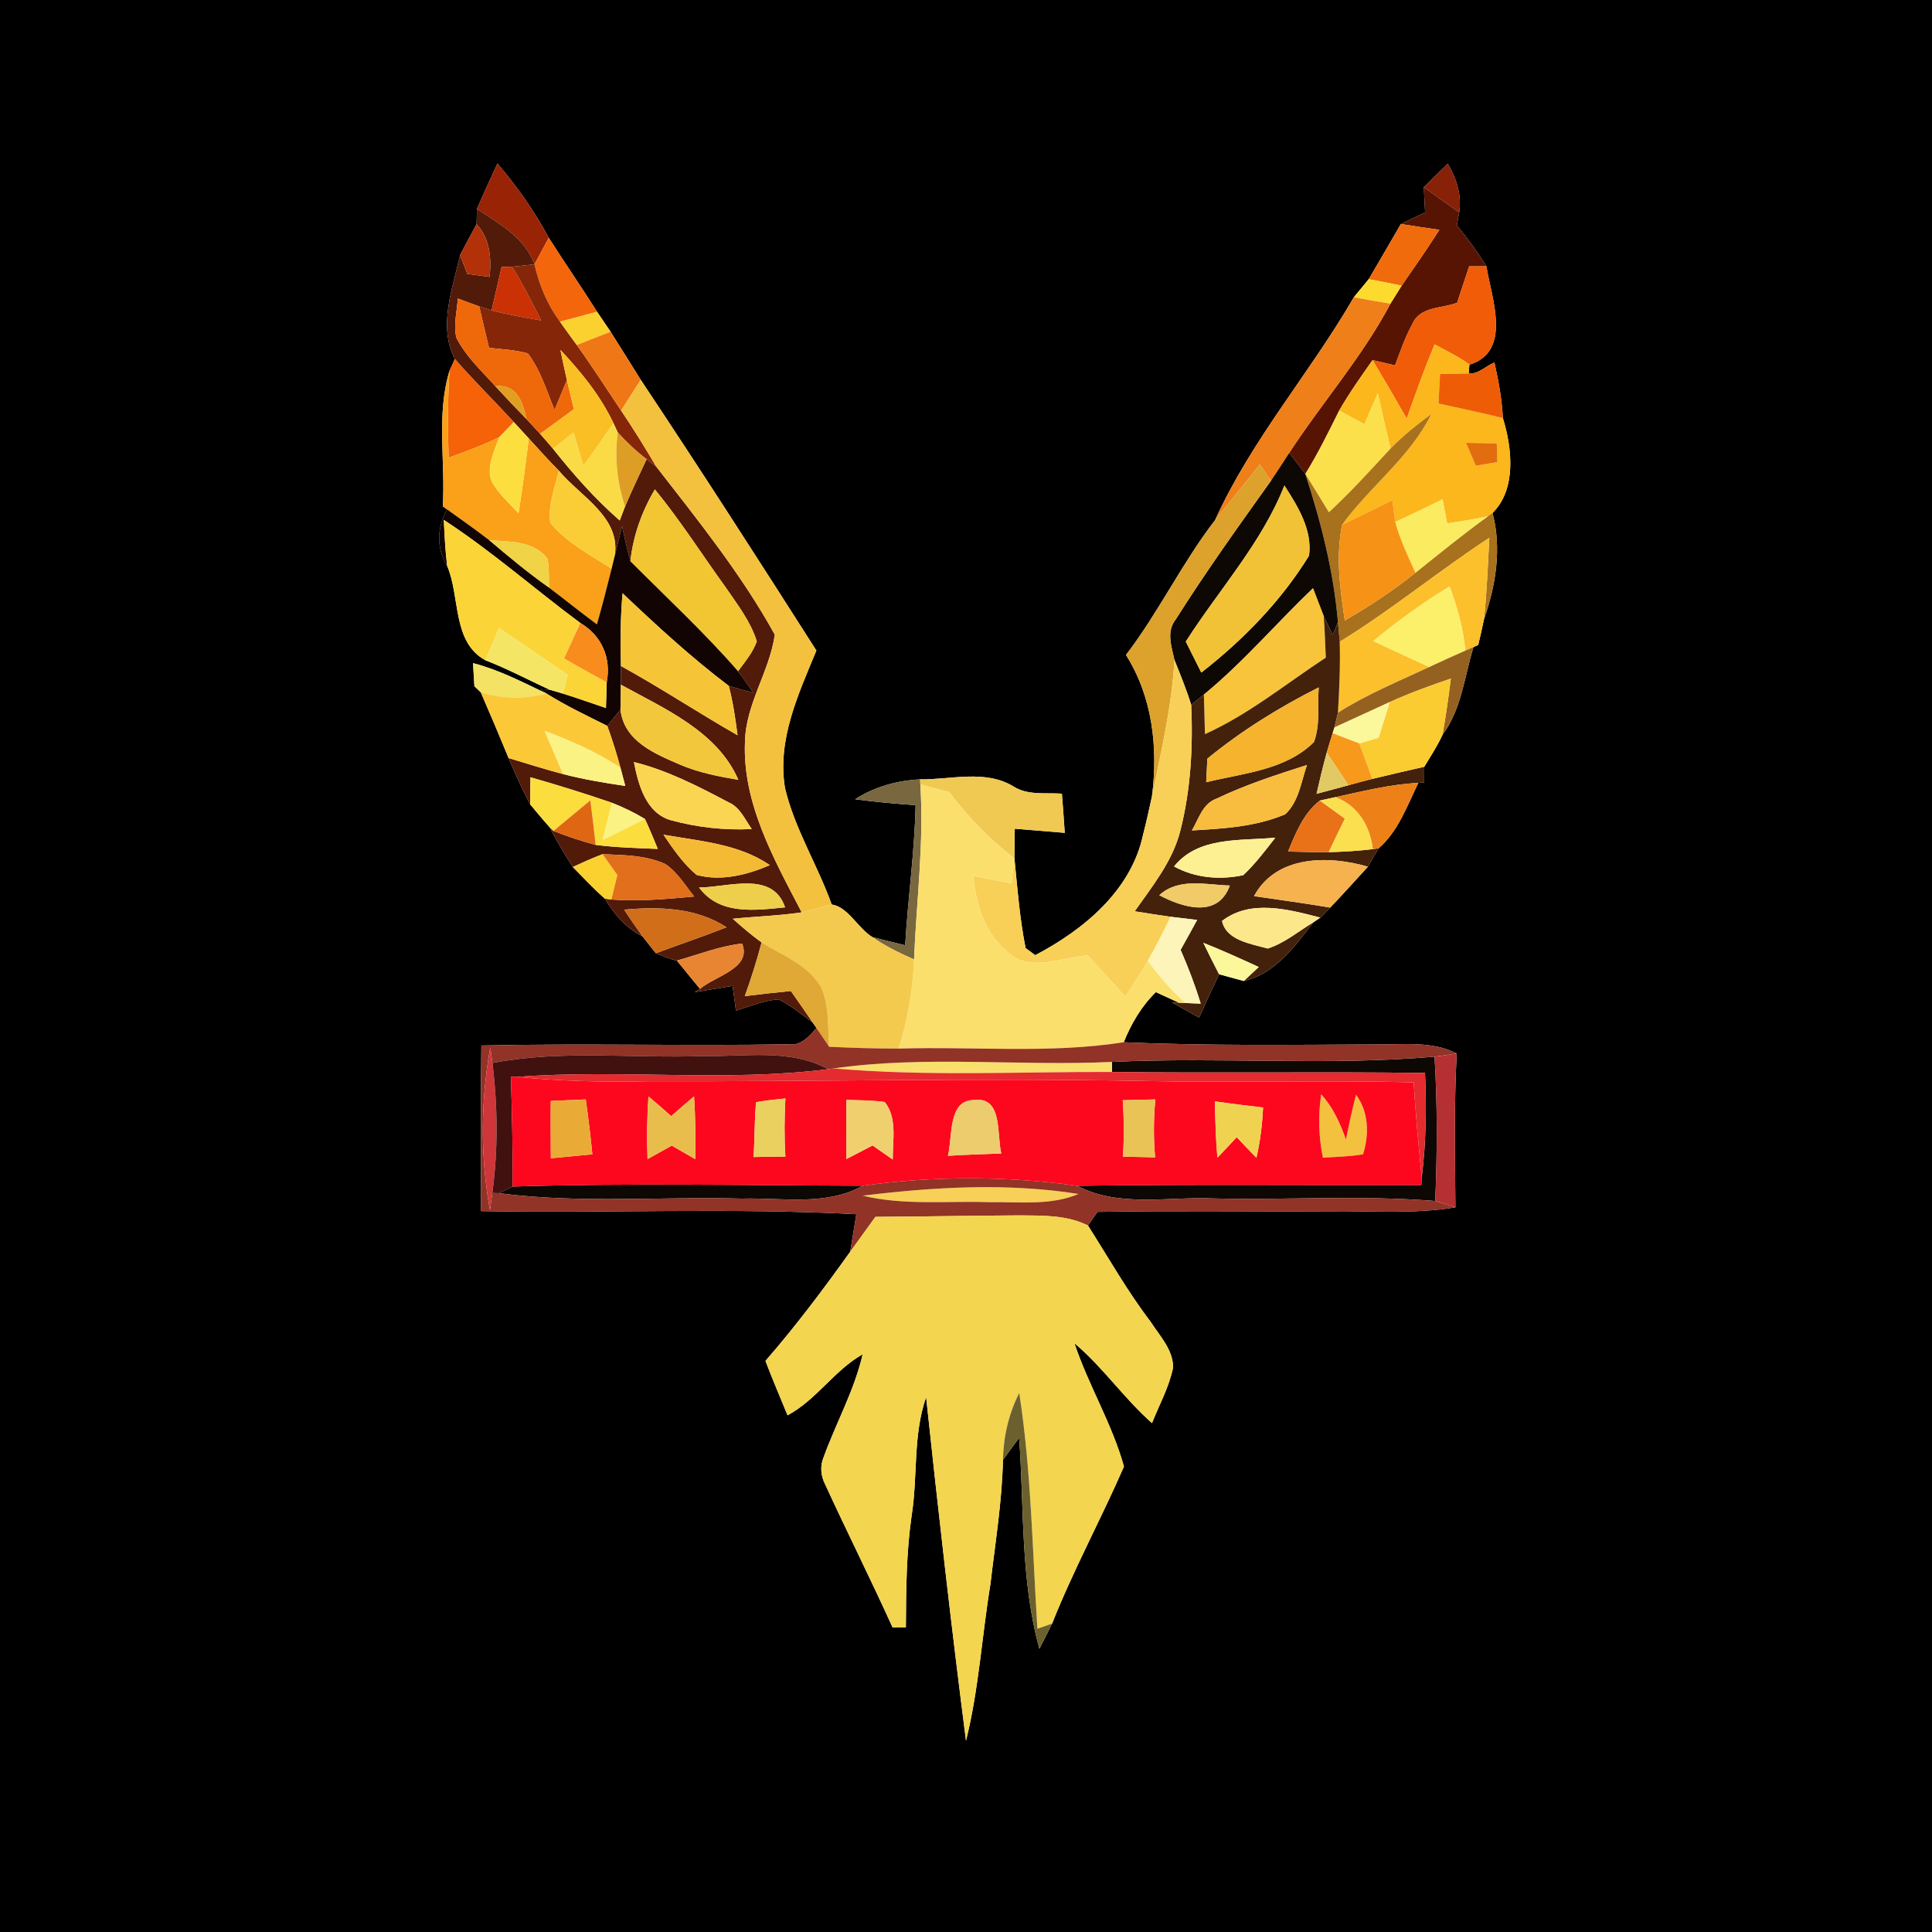 <?xml version="1.0" encoding="UTF-8" ?>
<!DOCTYPE svg PUBLIC "-//W3C//DTD SVG 1.1//EN" "http://www.w3.org/Graphics/SVG/1.1/DTD/svg11.dtd">
<svg width="250pt" height="250pt" viewBox="0 0 250 250" version="1.1" xmlns="http://www.w3.org/2000/svg">
<g id="#000000ff">
<path fill="#000000" opacity="1.00" d=" M 0.00 0.00 L 250.00 0.00 L 250.00 250.00 L 0.00 250.00 L 0.00 0.00 M 64.37 21.16 C 63.47 23.11 62.57 25.06 61.72 27.03 C 61.70 27.69 61.68 28.35 61.67 29.01 C 60.94 30.34 60.23 31.68 59.53 33.02 C 58.57 37.35 56.66 42.21 58.86 46.46 C 58.69 46.84 58.34 47.59 58.17 47.97 C 56.44 53.62 57.65 59.69 57.30 65.52 L 57.86 65.92 C 56.53 68.26 56.44 70.89 57.86 73.22 C 59.58 77.24 58.48 83.06 62.81 85.44 C 65.67 86.53 68.36 87.99 71.14 89.25 L 69.94 89.18 L 70.72 89.75 C 67.62 88.27 64.56 86.67 61.21 85.81 C 61.26 86.56 61.35 88.06 61.39 88.80 L 62.21 89.58 C 63.44 92.41 64.64 95.24 65.81 98.09 C 66.66 100.13 67.58 102.13 68.60 104.08 C 69.43 105.05 70.22 106.05 71.08 106.99 C 72.01 108.77 73.03 110.50 74.12 112.19 C 75.49 113.56 76.80 115.00 78.26 116.28 C 79.47 118.27 80.99 120.10 83.13 121.15 C 83.70 121.89 84.28 122.62 84.87 123.35 C 85.77 123.69 86.64 124.11 87.59 124.30 C 88.58 125.52 89.57 126.74 90.58 127.96 L 89.89 128.38 C 91.52 128.11 93.16 127.85 94.80 127.57 C 94.94 128.64 95.08 129.70 95.23 130.77 C 97.05 130.22 98.84 129.44 100.76 129.32 C 102.36 130.11 103.74 131.26 105.17 132.32 L 105.66 133.04 C 104.67 134.11 103.66 135.37 102.02 135.13 C 88.78 135.36 75.53 134.99 62.29 135.29 C 62.18 142.43 62.24 149.58 62.25 156.72 C 78.43 157.01 94.64 156.26 110.81 157.12 C 110.55 158.73 110.29 160.35 110.02 161.97 C 106.55 166.82 102.97 171.60 99.05 176.10 C 99.95 178.47 100.95 180.80 101.91 183.14 C 105.65 181.14 107.94 177.33 111.63 175.24 C 110.56 179.90 108.20 184.09 106.58 188.55 C 106.09 189.70 106.21 190.99 106.78 192.09 C 109.63 198.29 112.69 204.38 115.50 210.59 C 115.93 210.59 116.79 210.57 117.22 210.57 C 117.25 205.76 117.27 200.93 117.96 196.16 C 118.78 191.05 118.11 185.75 119.84 180.79 C 121.42 195.62 123.10 210.45 125.00 225.25 C 126.66 218.61 127.05 211.74 128.16 205.00 C 128.78 199.64 129.67 194.30 129.78 188.90 C 130.49 187.95 131.18 187.00 131.88 186.05 C 132.53 195.14 132.04 204.51 134.50 213.35 C 135.06 212.26 135.60 211.18 136.14 210.09 C 138.89 203.16 142.47 196.59 145.44 189.77 C 143.91 184.24 140.84 179.26 139.03 173.81 C 142.72 176.91 145.45 180.96 149.07 184.15 C 150.01 181.76 151.29 179.48 151.80 176.95 C 151.79 174.62 150.06 172.86 148.88 171.02 C 145.87 167.08 143.44 162.75 140.78 158.58 C 141.09 158.14 141.70 157.26 142.01 156.82 C 152.00 156.64 162.00 156.80 172.00 156.74 C 177.44 156.67 182.93 157.13 188.33 156.23 C 188.29 149.60 188.14 142.96 188.50 136.33 C 185.25 134.65 181.51 135.20 177.99 135.15 C 167.13 135.20 156.25 135.34 145.41 134.87 C 146.38 132.46 147.70 130.20 149.57 128.38 C 150.32 128.73 151.81 129.41 152.55 129.75 L 151.66 129.72 C 152.54 130.21 154.29 131.18 155.17 131.67 C 156.01 129.79 156.87 127.93 157.75 126.07 C 158.81 126.36 159.88 126.65 160.95 126.94 C 165.03 125.99 167.53 122.47 169.94 119.35 L 170.85 118.74 C 171.28 118.30 171.70 117.87 172.13 117.44 C 173.79 115.70 175.39 113.92 177.01 112.15 C 177.47 111.36 177.92 110.56 178.39 109.77 C 180.94 107.58 182.08 104.25 183.53 101.31 L 184.29 101.25 C 184.29 100.74 184.30 99.73 184.30 99.22 C 185.12 97.86 186.00 96.53 186.66 95.08 C 189.13 91.77 189.48 87.56 190.67 83.73 L 191.28 83.46 C 191.55 82.35 191.80 81.24 192.03 80.12 C 193.56 75.73 194.34 70.94 193.13 66.38 C 196.26 63.31 195.67 57.95 194.47 54.10 C 194.35 51.67 193.91 49.28 193.38 46.91 C 192.26 47.34 191.32 48.44 190.05 48.33 L 190.14 47.19 C 195.71 45.48 193.00 38.59 192.34 34.46 C 191.19 32.61 189.91 30.84 188.52 29.17 C 188.61 28.60 188.71 28.04 188.82 27.48 C 189.16 25.22 188.48 23.11 187.34 21.19 C 186.30 22.19 185.27 23.21 184.24 24.22 C 184.30 25.31 184.36 26.40 184.41 27.49 C 183.36 27.99 182.31 28.48 181.27 28.99 C 179.89 31.38 178.50 33.76 177.11 36.13 C 176.63 36.72 175.67 37.88 175.19 38.46 C 169.51 48.27 161.93 56.92 157.24 67.29 C 152.97 72.82 149.95 79.20 145.70 84.75 C 149.15 90.21 149.87 96.77 149.06 103.07 C 148.69 104.73 148.34 106.38 147.91 108.02 C 146.38 115.24 140.20 120.33 133.96 123.60 C 133.65 123.37 133.02 122.91 132.71 122.68 C 131.95 118.85 131.65 114.96 131.27 111.08 C 131.28 109.80 131.29 108.52 131.31 107.24 C 133.46 107.40 135.62 107.60 137.78 107.77 C 137.67 106.08 137.54 104.39 137.41 102.70 C 135.30 102.55 133.01 102.96 131.13 101.76 C 127.47 99.55 123.06 100.90 119.06 100.85 C 116.08 101.00 113.18 101.80 110.66 103.42 C 113.25 103.78 115.86 104.00 118.48 104.19 C 118.35 110.25 117.48 116.27 117.13 122.32 C 115.71 121.97 114.31 121.62 112.90 121.27 C 111.01 120.12 109.74 117.35 107.62 117.04 C 105.80 111.95 102.84 107.28 101.58 101.99 C 100.54 95.69 103.32 89.81 105.64 84.18 C 98.16 72.46 90.63 60.73 82.91 49.15 C 81.61 47.08 80.33 44.99 79.01 42.93 C 78.43 42.07 77.84 41.21 77.26 40.34 C 75.22 37.12 73.06 33.99 71.01 30.77 C 69.16 27.33 66.91 24.13 64.37 21.16 Z" />
</g>
<g id="#992305ff">
<path fill="#992305" opacity="1.00" d=" M 64.37 21.16 C 66.91 24.13 69.16 27.33 71.01 30.77 C 70.40 31.91 69.78 33.05 69.16 34.20 C 67.91 30.74 64.59 28.95 61.72 27.03 C 62.57 25.06 63.47 23.11 64.37 21.16 Z" />
</g>
<g id="#872108ff">
<path fill="#872108" opacity="1.00" d=" M 184.24 24.22 C 185.27 23.21 186.30 22.19 187.34 21.19 C 188.48 23.11 189.16 25.22 188.82 27.48 C 187.28 26.41 185.76 25.32 184.24 24.22 Z" />
</g>
<g id="#581403ff">
<path fill="#581403" opacity="1.00" d=" M 184.41 27.49 C 184.36 26.40 184.30 25.31 184.24 24.22 C 185.76 25.32 187.28 26.41 188.82 27.48 C 188.71 28.04 188.61 28.60 188.52 29.17 C 189.91 30.84 191.19 32.61 192.34 34.46 C 191.78 34.46 190.67 34.46 190.11 34.46 C 189.59 36.03 189.07 37.61 188.55 39.18 C 186.62 39.92 183.79 39.65 182.81 41.83 C 181.85 43.55 181.21 45.43 180.52 47.28 C 179.55 47.05 178.58 46.82 177.61 46.60 C 176.10 48.73 174.59 50.87 173.29 53.13 C 171.91 55.91 170.55 58.69 168.91 61.33 C 168.22 60.41 167.53 59.50 166.82 58.61 C 171.07 52.09 176.26 46.21 179.92 39.30 C 180.28 38.72 181.01 37.55 181.37 36.97 C 183.03 34.58 184.69 32.20 186.25 29.74 C 184.59 29.51 182.93 29.25 181.27 28.99 C 182.31 28.48 183.36 27.99 184.41 27.49 Z" />
</g>
<g id="#521a09ff">
<path fill="#521a09" opacity="1.00" d=" M 61.72 27.03 C 64.59 28.95 67.91 30.74 69.16 34.20 C 68.20 34.31 67.23 34.42 66.27 34.51 C 65.93 34.51 65.25 34.53 64.91 34.54 C 64.48 36.41 64.05 38.29 63.61 40.17 C 63.21 40.04 62.41 39.78 62.01 39.65 C 61.32 39.39 59.94 38.89 59.24 38.63 C 59.13 40.31 58.66 42.03 59.05 43.70 C 60.27 46.12 62.30 47.98 64.10 49.98 C 65.41 51.41 66.74 52.82 68.11 54.21 C 68.70 54.85 69.30 55.49 69.89 56.14 C 70.45 56.77 71.01 57.42 71.56 58.07 C 74.19 61.38 77.00 64.56 80.19 67.35 C 80.36 66.90 80.70 65.99 80.88 65.54 C 81.76 63.48 82.72 61.45 83.67 59.42 C 83.98 59.66 84.61 60.14 84.92 60.38 C 90.35 67.38 95.98 74.36 100.26 82.13 C 99.58 86.90 96.51 91.06 96.40 95.97 C 96.06 103.96 100.17 111.19 103.74 118.06 C 100.78 118.50 97.79 118.58 94.82 118.89 C 96.02 119.95 97.24 121.01 98.55 121.95 C 97.93 124.30 97.20 126.61 96.38 128.90 C 98.37 128.65 100.35 128.43 102.34 128.24 C 103.29 129.59 104.23 130.95 105.17 132.32 C 103.74 131.26 102.36 130.11 100.76 129.32 C 98.84 129.44 97.05 130.22 95.23 130.77 C 95.08 129.70 94.94 128.64 94.80 127.57 C 93.16 127.85 91.52 128.11 89.89 128.38 L 90.58 127.96 C 92.50 126.29 97.32 125.32 96.03 122.10 C 93.12 122.42 90.39 123.52 87.59 124.30 C 86.64 124.11 85.77 123.69 84.87 123.35 C 87.91 122.21 90.99 121.18 94.02 119.99 C 90.06 117.43 85.30 117.30 80.76 117.71 C 81.53 118.87 82.31 120.02 83.13 121.15 C 80.99 120.10 79.47 118.27 78.26 116.28 L 79.11 116.40 C 82.69 116.66 86.27 116.34 89.83 116.01 C 88.66 114.56 87.67 112.87 86.10 111.81 C 83.57 110.65 80.70 110.65 77.97 110.53 C 76.67 111.03 75.39 111.60 74.12 112.19 C 73.03 110.50 72.01 108.77 71.08 106.99 L 71.62 107.52 C 73.40 108.24 75.23 108.83 77.08 109.33 C 79.75 109.67 82.44 109.74 85.12 109.85 C 84.58 108.55 84.05 107.26 83.46 105.98 C 82.10 105.15 80.66 104.46 79.18 103.88 C 75.69 102.68 72.18 101.59 68.64 100.58 C 68.63 101.45 68.61 103.20 68.60 104.08 C 67.58 102.13 66.66 100.13 65.81 98.09 C 68.16 98.80 70.50 99.54 72.87 100.17 C 75.51 100.85 78.21 101.31 80.91 101.70 C 80.76 101.12 80.45 99.95 80.29 99.36 C 79.80 97.52 79.23 95.71 78.58 93.93 C 79.15 93.22 79.72 92.52 80.29 91.82 C 80.74 95.94 84.80 97.56 88.10 98.99 C 90.47 99.99 93.01 100.48 95.54 100.91 C 92.83 94.63 85.98 91.71 80.34 88.60 C 80.35 87.79 80.35 86.99 80.35 86.18 C 85.47 89.00 90.36 92.24 95.44 95.14 C 95.16 92.99 94.85 90.85 94.30 88.75 C 95.35 89.07 96.41 89.37 97.48 89.65 C 96.83 88.71 96.19 87.76 95.50 86.86 C 96.40 85.63 97.42 84.44 97.93 82.99 C 97.13 80.42 95.45 78.27 93.95 76.07 C 90.88 71.82 88.07 67.39 84.74 63.33 C 83.05 66.18 81.93 69.33 81.57 72.63 C 81.16 71.13 80.83 69.61 80.49 68.09 C 80.17 69.36 79.86 70.63 79.55 71.91 C 80.33 66.89 75.08 64.23 72.31 60.90 C 70.97 59.55 69.70 58.14 68.43 56.74 C 67.78 56.03 67.14 55.33 66.49 54.62 C 63.97 51.88 61.31 49.26 58.86 46.46 C 56.66 42.21 58.57 37.35 59.53 33.02 C 59.76 33.62 60.24 34.84 60.48 35.45 C 61.20 35.54 62.64 35.74 63.36 35.83 C 63.59 33.40 63.42 30.89 61.67 29.01 C 61.68 28.35 61.70 27.69 61.72 27.03 M 82.03 98.61 C 82.59 101.52 83.57 105.21 86.82 106.14 C 90.21 107.06 93.76 107.46 97.28 107.28 C 96.39 106.03 95.76 104.45 94.26 103.81 C 90.34 101.74 86.36 99.68 82.03 98.61 M 85.85 108.01 C 87.11 109.87 88.40 111.75 90.13 113.21 C 93.32 114.08 96.66 113.21 99.62 111.95 C 95.58 109.18 90.54 108.84 85.85 108.01 M 90.46 114.84 C 93.11 118.45 97.70 117.80 101.59 117.41 C 99.97 112.62 94.22 114.84 90.46 114.84 Z" />
</g>
<g id="#f06b0cff">
<path fill="#f06b0c" opacity="1.00" d=" M 181.27 28.99 C 182.93 29.25 184.59 29.51 186.25 29.74 C 184.69 32.20 183.03 34.58 181.37 36.97 C 179.95 36.67 178.53 36.38 177.11 36.13 C 178.50 33.76 179.89 31.38 181.27 28.99 Z" />
</g>
<g id="#b33108ff">
<path fill="#b33108" opacity="1.00" d=" M 61.67 29.01 C 63.42 30.89 63.59 33.40 63.36 35.83 C 62.64 35.74 61.20 35.54 60.48 35.45 C 60.24 34.84 59.76 33.62 59.53 33.02 C 60.23 31.68 60.94 30.34 61.67 29.01 Z" />
</g>
<g id="#f4660cff">
<path fill="#f4660c" opacity="1.00" d=" M 69.16 34.20 C 69.78 33.05 70.40 31.91 71.01 30.77 C 73.06 33.99 75.22 37.12 77.26 40.34 C 75.66 40.77 74.06 41.20 72.46 41.63 C 70.83 39.42 69.76 36.87 69.16 34.20 Z" />
</g>
<g id="#ca3105ff">
<path fill="#ca3105" opacity="1.00" d=" M 64.91 34.54 C 65.25 34.53 65.93 34.51 66.27 34.51 C 67.65 36.75 68.85 39.11 70.03 41.47 C 67.88 41.09 65.73 40.72 63.61 40.17 C 64.05 38.29 64.48 36.41 64.91 34.54 Z" />
</g>
<g id="#842607ff">
<path fill="#842607" opacity="1.00" d=" M 66.27 34.51 C 67.23 34.42 68.20 34.31 69.16 34.20 C 69.76 36.87 70.83 39.42 72.46 41.63 C 73.17 42.64 73.90 43.63 74.63 44.64 C 76.63 47.41 78.47 50.29 80.37 53.13 C 81.97 55.49 83.46 57.92 84.92 60.38 C 84.61 60.14 83.98 59.66 83.67 59.42 C 82.32 58.39 81.08 57.22 79.94 55.96 C 79.80 55.66 79.52 55.06 79.38 54.76 C 77.70 51.20 75.20 48.13 72.52 45.28 C 72.78 46.58 73.06 47.88 73.36 49.18 C 72.82 50.46 72.30 51.75 71.76 53.04 C 70.73 50.56 69.95 47.89 68.30 45.73 C 66.66 45.27 64.96 45.20 63.28 45.01 C 62.84 43.23 62.43 41.44 62.01 39.65 C 62.41 39.78 63.21 40.04 63.61 40.17 C 65.73 40.72 67.88 41.09 70.03 41.47 C 68.85 39.11 67.65 36.75 66.27 34.51 Z" />
</g>
<g id="#f05c07ff">
<path fill="#f05c07" opacity="1.00" d=" M 190.11 34.46 C 190.67 34.46 191.78 34.46 192.34 34.46 C 193.00 38.59 195.71 45.48 190.14 47.19 C 188.77 46.12 187.15 45.42 185.64 44.56 C 184.32 47.72 183.16 50.94 182.03 54.17 C 180.59 51.63 179.11 49.10 177.61 46.60 C 178.58 46.82 179.55 47.05 180.52 47.28 C 181.21 45.43 181.85 43.55 182.81 41.83 C 183.79 39.65 186.62 39.92 188.55 39.18 C 189.07 37.61 189.59 36.03 190.11 34.46 Z" />
</g>
<g id="#fddb2eff">
<path fill="#fddb2e" opacity="1.00" d=" M 175.19 38.46 C 175.67 37.88 176.63 36.72 177.11 36.13 C 178.53 36.38 179.95 36.67 181.37 36.97 C 181.01 37.55 180.28 38.72 179.92 39.30 C 178.34 39.04 176.76 38.76 175.19 38.46 Z" />
</g>
<g id="#ef7f19ff">
<path fill="#ef7f19" opacity="1.00" d=" M 157.24 67.29 C 161.93 56.92 169.51 48.27 175.19 38.46 C 176.76 38.76 178.34 39.04 179.92 39.30 C 176.26 46.21 171.07 52.09 166.82 58.61 C 166.04 59.81 165.27 61.02 164.46 62.21 C 164.10 61.68 163.38 60.62 163.02 60.09 C 161.12 62.51 159.17 64.89 157.24 67.29 Z" />
</g>
<g id="#ef680aff">
<path fill="#ef680a" opacity="1.00" d=" M 59.05 43.70 C 58.66 42.03 59.13 40.31 59.24 38.63 C 59.94 38.89 61.32 39.39 62.01 39.65 C 62.43 41.44 62.84 43.23 63.28 45.01 C 64.96 45.20 66.66 45.27 68.30 45.73 C 69.95 47.89 70.73 50.56 71.76 53.04 C 72.30 51.75 72.82 50.46 73.36 49.18 C 73.65 50.43 73.96 51.69 74.26 52.95 C 72.81 54.02 71.35 55.08 69.89 56.14 C 69.30 55.49 68.70 54.85 68.11 54.21 C 67.64 51.95 66.85 49.67 64.10 49.98 C 62.30 47.98 60.27 46.12 59.05 43.70 Z" />
</g>
<g id="#fbd12fff">
<path fill="#fbd12f" opacity="1.00" d=" M 77.26 40.34 C 77.84 41.21 78.43 42.07 79.01 42.93 C 77.55 43.50 76.09 44.07 74.63 44.64 C 73.90 43.63 73.17 42.64 72.46 41.63 C 74.06 41.20 75.66 40.77 77.26 40.34 Z" />
<path fill="#fbd12f" opacity="1.00" d=" M 74.12 112.19 C 75.39 111.60 76.67 111.03 77.97 110.53 C 78.61 111.43 79.25 112.32 79.89 113.23 C 79.63 114.28 79.37 115.34 79.11 116.40 L 78.26 116.28 C 76.80 115.00 75.49 113.56 74.12 112.19 Z" />
</g>
<g id="#ef7715ff">
<path fill="#ef7715" opacity="1.00" d=" M 74.63 44.64 C 76.09 44.07 77.55 43.50 79.01 42.93 C 80.33 44.99 81.61 47.08 82.91 49.15 C 82.06 50.47 81.21 51.80 80.37 53.13 C 78.47 50.29 76.63 47.41 74.63 44.64 Z" />
</g>
<g id="#fbb71bff">
<path fill="#fbb71b" opacity="1.00" d=" M 182.03 54.17 C 183.16 50.94 184.32 47.72 185.64 44.56 C 187.15 45.42 188.77 46.12 190.14 47.19 L 190.05 48.33 C 188.81 48.36 187.57 48.38 186.34 48.40 C 186.27 49.67 186.21 50.95 186.14 52.22 C 188.92 52.82 191.70 53.42 194.47 54.10 C 195.67 57.95 196.26 63.31 193.13 66.38 L 192.53 66.81 C 190.78 67.19 189.02 67.45 187.26 67.73 C 187.06 66.69 186.86 65.65 186.67 64.61 C 184.64 65.62 182.59 66.59 180.54 67.55 C 180.45 66.85 180.27 65.43 180.17 64.72 C 178.01 65.80 175.85 66.86 173.67 67.90 C 177.27 62.92 182.45 59.19 185.20 53.59 C 183.35 54.95 181.54 56.40 179.93 58.05 C 179.36 55.67 178.82 53.28 178.29 50.88 C 177.70 52.22 177.13 53.56 176.56 54.90 C 175.47 54.31 174.38 53.72 173.29 53.13 C 174.59 50.87 176.10 48.73 177.61 46.60 C 179.11 49.10 180.59 51.63 182.03 54.17 M 189.70 57.30 C 190.12 58.29 190.54 59.28 190.97 60.27 C 191.67 60.15 193.07 59.91 193.77 59.79 C 193.75 59.19 193.71 57.98 193.68 57.38 C 192.35 57.35 191.02 57.33 189.70 57.30 Z" />
</g>
<g id="#fabf24ff">
<path fill="#fabf24" opacity="1.00" d=" M 73.36 49.18 C 73.06 47.88 72.78 46.58 72.52 45.28 C 75.20 48.13 77.70 51.20 79.38 54.76 C 78.11 56.63 76.81 58.48 75.49 60.31 C 75.06 58.86 74.63 57.42 74.21 55.97 C 73.32 56.67 72.44 57.37 71.56 58.07 C 71.01 57.42 70.45 56.77 69.89 56.14 C 71.35 55.08 72.81 54.02 74.26 52.95 C 73.96 51.69 73.65 50.43 73.36 49.18 Z" />
</g>
<g id="#f56207ff">
<path fill="#f56207" opacity="1.00" d=" M 58.17 47.97 C 58.34 47.59 58.69 46.84 58.86 46.46 C 61.31 49.26 63.97 51.88 66.49 54.62 C 66.02 55.11 65.07 56.09 64.59 56.58 C 62.48 57.61 60.26 58.42 58.05 59.23 C 57.93 55.48 57.92 51.72 58.17 47.97 Z" />
</g>
<g id="#ee5d06ff">
<path fill="#ee5d06" opacity="1.00" d=" M 190.05 48.33 C 191.32 48.44 192.26 47.34 193.38 46.91 C 193.91 49.28 194.35 51.67 194.47 54.10 C 191.70 53.42 188.92 52.82 186.14 52.22 C 186.21 50.95 186.27 49.67 186.34 48.40 C 187.57 48.38 188.81 48.36 190.05 48.33 Z" />
</g>
<g id="#faa119ff">
<path fill="#faa119" opacity="1.00" d=" M 57.30 65.52 C 57.65 59.69 56.44 53.62 58.17 47.97 C 57.92 51.72 57.93 55.48 58.05 59.23 C 60.26 58.42 62.48 57.61 64.59 56.58 C 63.98 58.39 62.88 60.40 63.63 62.33 C 64.52 63.90 65.88 65.12 67.10 66.41 C 67.62 63.20 68.02 59.97 68.43 56.74 C 69.70 58.14 70.97 59.55 72.31 60.90 C 71.82 63.12 70.86 65.37 71.22 67.67 C 73.35 70.25 76.38 71.80 79.14 73.59 C 78.54 76.00 77.92 78.41 77.24 80.79 C 75.14 79.24 73.12 77.61 71.04 76.03 C 71.01 74.78 71.09 73.51 70.83 72.28 C 69.10 69.99 65.91 70.08 63.32 69.91 C 61.54 68.53 59.68 67.24 57.86 65.92 L 57.30 65.52 Z" />
</g>
<g id="#e09f21ff">
<path fill="#e09f21" opacity="1.00" d=" M 64.10 49.98 C 66.85 49.67 67.64 51.95 68.11 54.21 C 66.74 52.82 65.41 51.41 64.10 49.98 Z" />
</g>
<g id="#f3c13eff">
<path fill="#f3c13e" opacity="1.00" d=" M 80.37 53.13 C 81.21 51.80 82.06 50.47 82.91 49.15 C 90.63 60.73 98.16 72.46 105.64 84.18 C 103.32 89.81 100.54 95.69 101.58 101.99 C 102.84 107.28 105.80 111.95 107.62 117.04 C 106.32 117.36 105.04 117.74 103.74 118.06 C 100.17 111.19 96.06 103.96 96.40 95.97 C 96.51 91.06 99.58 86.90 100.26 82.13 C 95.98 74.36 90.35 67.38 84.92 60.38 C 83.46 57.92 81.97 55.49 80.37 53.13 Z" />
<path fill="#f3c13e" opacity="1.00" d=" M 170.96 141.60 C 172.49 143.27 173.41 145.34 174.17 147.45 C 174.55 145.51 174.97 143.57 175.47 141.66 C 177.13 143.90 177.18 146.79 176.38 149.37 C 174.66 149.66 172.91 149.70 171.18 149.81 C 170.63 147.10 170.55 144.33 170.96 141.60 Z" />
</g>
<g id="#fbe04bff">
<path fill="#fbe04b" opacity="1.00" d=" M 176.56 54.90 C 177.13 53.56 177.70 52.22 178.29 50.88 C 178.82 53.28 179.36 55.67 179.93 58.05 C 177.34 60.86 174.77 63.69 171.96 66.29 C 170.94 64.63 169.94 62.97 168.91 61.33 C 170.55 58.69 171.91 55.91 173.29 53.13 C 174.38 53.72 175.47 54.31 176.56 54.90 Z" />
</g>
<g id="#a8711eff">
<path fill="#a8711e" opacity="1.00" d=" M 179.93 58.05 C 181.54 56.40 183.35 54.95 185.20 53.59 C 182.45 59.19 177.27 62.92 173.67 67.90 C 172.84 72.00 173.39 76.20 174.02 80.29 C 177.20 78.44 180.30 76.42 183.16 74.11 C 186.25 71.63 189.32 69.13 192.53 66.81 L 193.13 66.38 C 194.34 70.94 193.56 75.73 192.03 80.12 C 192.41 76.62 192.52 73.10 192.72 69.59 C 186.14 73.89 180.07 78.93 173.36 83.04 C 173.31 82.40 173.19 81.14 173.13 80.51 C 172.57 73.96 170.94 67.56 168.91 61.33 C 169.94 62.97 170.94 64.63 171.96 66.29 C 174.77 63.69 177.34 60.86 179.93 58.05 Z" />
</g>
<g id="#fcde3eff">
<path fill="#fcde3e" opacity="1.00" d=" M 66.49 54.62 C 67.14 55.33 67.78 56.03 68.43 56.74 C 68.02 59.97 67.62 63.20 67.10 66.41 C 65.88 65.12 64.52 63.90 63.63 62.33 C 62.88 60.40 63.98 58.39 64.59 56.58 C 65.07 56.09 66.02 55.11 66.49 54.62 Z" />
</g>
<g id="#fadb46ff">
<path fill="#fadb46" opacity="1.00" d=" M 79.38 54.76 C 79.52 55.06 79.80 55.66 79.94 55.96 C 79.51 59.20 79.85 62.44 80.88 65.54 C 80.70 65.99 80.36 66.90 80.19 67.35 C 77.00 64.56 74.19 61.38 71.56 58.07 C 72.44 57.37 73.32 56.67 74.21 55.97 C 74.63 57.42 75.06 58.86 75.49 60.31 C 76.81 58.48 78.11 56.63 79.38 54.76 Z" />
</g>
<g id="#de9d25ff">
<path fill="#de9d25" opacity="1.00" d=" M 79.94 55.96 C 81.08 57.22 82.32 58.39 83.67 59.42 C 82.72 61.45 81.76 63.48 80.88 65.54 C 79.85 62.44 79.51 59.20 79.94 55.96 Z" />
</g>
<g id="#e16d0fff">
<path fill="#e16d0f" opacity="1.00" d=" M 189.70 57.30 C 191.02 57.33 192.35 57.35 193.68 57.38 C 193.71 57.98 193.75 59.19 193.77 59.79 C 193.07 59.91 191.67 60.15 190.97 60.27 C 190.54 59.28 190.12 58.29 189.70 57.30 Z" />
</g>
<g id="#0e0804ff">
<path fill="#0e0804" opacity="1.00" d=" M 164.46 62.21 C 165.27 61.02 166.04 59.81 166.82 58.61 C 167.53 59.50 168.22 60.41 168.91 61.33 C 170.94 67.56 172.57 73.96 173.13 80.51 C 172.96 80.92 172.62 81.75 172.45 82.16 C 172.16 81.56 171.58 80.35 171.29 79.74 C 170.82 78.53 170.36 77.32 169.90 76.12 C 165.15 80.66 160.87 85.70 155.78 89.88 C 155.37 90.21 154.55 90.88 154.14 91.21 C 153.53 89.23 152.74 87.32 151.97 85.39 C 151.59 83.67 150.89 81.71 152.14 80.15 C 156.01 74.02 160.25 68.11 164.46 62.21 M 166.20 62.83 C 163.25 70.29 157.72 76.32 153.44 83.02 C 154.11 84.36 154.78 85.69 155.45 87.03 C 160.86 82.81 165.79 77.76 169.39 71.90 C 169.84 68.59 167.93 65.50 166.20 62.83 Z" />
<path fill="#0e0804" opacity="1.00" d=" M 143.88 137.41 C 157.79 136.75 171.75 137.94 185.63 136.73 C 186.01 142.95 185.98 149.19 185.72 155.41 C 176.17 154.64 166.57 155.30 157.00 155.08 C 151.12 154.82 144.83 156.29 139.36 153.44 C 154.21 153.23 169.06 153.38 183.92 153.34 L 183.97 152.36 C 184.54 147.88 184.59 143.35 184.40 138.84 C 170.90 138.66 157.39 138.88 143.89 138.71 C 143.89 138.39 143.88 137.74 143.88 137.41 Z" />
<path fill="#0e0804" opacity="1.00" d=" M 64.55 154.40 C 64.99 154.19 65.88 153.76 66.32 153.54 C 81.42 153.07 96.55 153.39 111.66 153.43 C 106.85 156.10 101.24 154.96 96.00 155.10 C 85.52 154.82 74.98 155.76 64.55 154.40 Z" />
</g>
<g id="#dca22cff">
<path fill="#dca22c" opacity="1.00" d=" M 157.24 67.29 C 159.17 64.89 161.12 62.51 163.02 60.09 C 163.38 60.62 164.10 61.68 164.46 62.21 C 160.25 68.11 156.01 74.02 152.14 80.15 C 150.89 81.71 151.59 83.67 151.97 85.39 C 151.65 91.38 150.24 97.22 149.06 103.07 C 149.87 96.77 149.15 90.21 145.70 84.75 C 149.95 79.20 152.97 72.82 157.24 67.29 Z" />
</g>
<g id="#facd36ff">
<path fill="#facd36" opacity="1.00" d=" M 71.22 67.67 C 70.86 65.37 71.82 63.12 72.31 60.90 C 75.08 64.23 80.33 66.89 79.55 71.91 C 79.44 72.33 79.24 73.17 79.14 73.59 C 76.38 71.80 73.35 70.25 71.22 67.67 Z" />
</g>
<g id="#f1c235ff">
<path fill="#f1c235" opacity="1.00" d=" M 166.20 62.83 C 167.93 65.50 169.84 68.59 169.39 71.90 C 165.79 77.76 160.86 82.81 155.45 87.03 C 154.78 85.69 154.11 84.36 153.44 83.02 C 157.72 76.32 163.25 70.29 166.20 62.83 Z" />
</g>
<g id="#f2c533ff">
<path fill="#f2c533" opacity="1.00" d=" M 81.57 72.63 C 81.93 69.33 83.05 66.18 84.74 63.33 C 88.07 67.39 90.88 71.82 93.95 76.07 C 95.45 78.27 97.13 80.42 97.93 82.99 C 97.42 84.44 96.40 85.63 95.50 86.86 C 91.14 81.85 86.26 77.33 81.57 72.63 Z" />
</g>
<g id="#fbeb60ff">
<path fill="#fbeb60" opacity="1.00" d=" M 180.54 67.55 C 182.59 66.59 184.64 65.62 186.67 64.61 C 186.86 65.65 187.06 66.69 187.26 67.73 C 189.02 67.45 190.78 67.19 192.53 66.81 C 189.32 69.13 186.25 71.63 183.16 74.11 C 182.18 71.97 181.16 69.83 180.54 67.55 Z" />
</g>
<g id="#f69215ff">
<path fill="#f69215" opacity="1.00" d=" M 173.67 67.90 C 175.85 66.86 178.01 65.80 180.17 64.72 C 180.27 65.43 180.45 66.85 180.54 67.55 C 181.16 69.83 182.18 71.97 183.16 74.11 C 180.30 76.42 177.20 78.44 174.02 80.29 C 173.39 76.20 172.84 72.00 173.67 67.90 Z" />
</g>
<g id="#110402ff">
<path fill="#110402" opacity="1.00" d=" M 57.86 65.92 C 59.68 67.24 61.54 68.53 63.32 69.91 C 65.83 72.03 68.35 74.14 71.04 76.03 C 73.12 77.61 75.14 79.24 77.24 80.79 C 77.92 78.41 78.54 76.00 79.14 73.59 C 79.24 73.17 79.44 72.33 79.55 71.91 C 79.86 70.63 80.17 69.36 80.49 68.09 C 80.83 69.61 81.16 71.13 81.57 72.63 C 86.26 77.33 91.14 81.85 95.50 86.86 C 96.19 87.76 96.83 88.71 97.48 89.65 C 96.41 89.37 95.35 89.07 94.30 88.75 C 89.45 85.08 84.97 80.95 80.56 76.77 C 80.28 79.90 80.27 83.04 80.35 86.18 C 80.35 86.99 80.35 87.79 80.34 88.60 C 80.33 89.40 80.30 91.02 80.29 91.82 C 79.72 92.52 79.15 93.22 78.58 93.93 C 75.92 92.60 73.24 91.33 70.72 89.75 L 69.94 89.18 L 71.14 89.25 C 71.57 89.38 72.42 89.63 72.84 89.75 C 74.71 90.34 76.56 90.99 78.41 91.62 C 78.44 90.79 78.49 89.12 78.51 88.29 C 79.11 85.13 77.86 82.25 75.10 80.62 C 69.17 76.23 63.63 71.31 57.43 67.28 C 57.52 69.26 57.62 71.25 57.86 73.22 C 56.44 70.89 56.53 68.26 57.86 65.92 Z" />
</g>
<g id="#fbd438ff">
<path fill="#fbd438" opacity="1.00" d=" M 57.43 67.28 C 63.63 71.31 69.17 76.23 75.10 80.62 C 74.39 82.15 73.69 83.67 72.99 85.20 C 74.82 86.25 76.66 87.28 78.51 88.29 C 78.49 89.12 78.44 90.79 78.41 91.62 C 76.56 90.99 74.71 90.34 72.84 89.75 C 72.99 89.15 73.29 87.93 73.44 87.32 C 70.50 85.28 67.54 83.26 64.56 81.27 C 63.98 82.66 63.40 84.05 62.81 85.44 C 58.48 83.06 59.58 77.24 57.86 73.22 C 57.62 71.25 57.52 69.26 57.43 67.28 Z" />
</g>
<g id="#f0d346ff">
<path fill="#f0d346" opacity="1.00" d=" M 63.32 69.91 C 65.91 70.08 69.10 69.99 70.83 72.28 C 71.09 73.51 71.01 74.78 71.04 76.03 C 68.35 74.14 65.83 72.03 63.32 69.91 Z" />
</g>
<g id="#fbc02cff">
<path fill="#fbc02c" opacity="1.00" d=" M 173.36 83.04 C 180.07 78.93 186.14 73.89 192.72 69.59 C 192.52 73.10 192.41 76.62 192.03 80.12 C 191.80 81.24 191.55 82.35 191.28 83.46 L 190.67 83.73 C 190.41 83.84 189.88 84.08 189.62 84.19 C 189.35 81.34 188.57 78.57 187.58 75.89 C 184.10 77.98 180.82 80.38 177.70 82.95 C 180.11 84.08 182.53 85.20 184.95 86.31 C 180.96 88.18 176.85 89.85 173.13 92.23 C 173.31 89.17 173.44 86.10 173.36 83.04 Z" />
</g>
<g id="#fcef6aff">
<path fill="#fcef6a" opacity="1.00" d=" M 177.70 82.95 C 180.82 80.38 184.10 77.98 187.58 75.89 C 188.57 78.57 189.35 81.34 189.62 84.19 C 188.05 84.88 186.50 85.59 184.95 86.31 C 182.53 85.20 180.11 84.08 177.70 82.95 Z" />
</g>
<g id="#f5c537ff">
<path fill="#f5c537" opacity="1.00" d=" M 80.56 76.77 C 84.97 80.95 89.45 85.08 94.30 88.75 C 94.85 90.85 95.16 92.99 95.44 95.14 C 90.36 92.24 85.47 89.00 80.35 86.18 C 80.27 83.04 80.28 79.90 80.56 76.77 Z" />
</g>
<g id="#f8c43bff">
<path fill="#f8c43b" opacity="1.00" d=" M 155.78 89.88 C 160.87 85.70 165.15 80.66 169.90 76.12 C 170.36 77.32 170.82 78.53 171.29 79.74 C 171.42 81.53 171.49 83.31 171.56 85.10 C 166.40 88.48 161.59 92.45 155.92 95.00 C 155.87 93.29 155.82 91.58 155.78 89.88 Z" />
</g>
<g id="#43210bff">
<path fill="#43210b" opacity="1.00" d=" M 171.29 79.74 C 171.58 80.35 172.16 81.56 172.45 82.16 C 172.62 81.75 172.96 80.92 173.13 80.51 C 173.19 81.14 173.31 82.40 173.36 83.04 C 173.44 86.10 173.31 89.17 173.13 92.23 C 173.01 92.71 172.79 93.66 172.68 94.13 L 172.44 94.88 C 172.18 95.71 171.92 96.54 171.68 97.38 C 171.19 99.15 170.77 100.93 170.36 102.72 C 171.74 102.36 173.12 101.99 174.49 101.61 C 175.52 101.32 176.54 101.05 177.57 100.79 C 179.81 100.25 182.05 99.73 184.30 99.22 C 184.30 99.73 184.29 100.74 184.29 101.25 L 183.53 101.31 C 179.89 101.48 176.35 102.39 172.80 103.15 C 172.30 103.26 171.29 103.48 170.79 103.59 C 168.66 105.24 167.67 107.79 166.67 110.19 C 168.42 110.24 170.18 110.28 171.94 110.27 C 173.84 110.22 175.75 110.11 177.64 109.88 L 178.39 109.77 C 177.92 110.56 177.47 111.36 177.01 112.15 C 171.91 110.66 165.13 110.65 162.27 115.96 C 165.56 116.44 168.85 116.89 172.13 117.44 C 171.70 117.87 171.28 118.30 170.85 118.74 C 166.76 117.68 161.81 116.32 158.13 119.17 C 158.67 121.71 161.91 122.13 164.04 122.74 C 166.21 122.05 168.00 120.52 169.94 119.35 C 167.53 122.47 165.03 125.99 160.95 126.94 C 161.43 126.49 162.40 125.58 162.88 125.13 C 160.51 124.04 158.13 122.96 155.71 122.00 C 156.37 123.36 157.05 124.72 157.75 126.07 C 156.87 127.93 156.01 129.79 155.17 131.67 C 154.29 131.18 152.54 130.21 151.66 129.72 L 152.55 129.75 L 153.43 129.79 C 153.91 129.81 154.88 129.85 155.37 129.87 C 154.65 127.49 153.76 125.18 152.77 122.91 C 153.49 121.62 154.21 120.33 154.91 119.04 C 153.77 118.90 152.62 118.77 151.48 118.63 C 149.92 118.41 148.37 118.17 146.83 117.92 C 149.12 114.66 151.73 111.46 152.73 107.51 C 154.08 102.21 154.39 96.66 154.14 91.21 C 154.55 90.88 155.37 90.21 155.78 89.88 C 155.82 91.58 155.87 93.29 155.92 95.00 C 161.59 92.45 166.40 88.48 171.56 85.10 C 171.49 83.31 171.42 81.53 171.29 79.74 M 156.23 98.17 C 156.19 98.93 156.11 100.46 156.08 101.22 C 160.85 100.04 166.35 99.68 170.02 96.02 C 170.86 93.78 170.48 91.30 170.64 88.95 C 165.54 91.52 160.66 94.54 156.23 98.17 M 157.43 103.34 C 155.62 103.97 155.11 105.98 154.23 107.46 C 158.30 107.23 162.53 106.98 166.32 105.36 C 168.07 103.71 168.37 101.16 169.12 98.99 C 165.16 100.26 161.18 101.54 157.43 103.34 M 151.92 112.12 C 154.65 113.62 157.84 113.89 160.87 113.25 C 162.43 111.79 163.72 110.07 165.03 108.39 C 160.53 108.84 155.08 108.18 151.92 112.12 M 150.01 115.84 C 153.07 117.45 157.58 118.87 159.14 114.59 C 156.09 114.50 152.53 113.53 150.01 115.84 Z" />
</g>
<g id="#f5e564ff">
<path fill="#f5e564" opacity="1.00" d=" M 64.56 81.27 C 67.54 83.26 70.50 85.28 73.44 87.32 C 73.29 87.93 72.99 89.15 72.84 89.75 C 72.42 89.63 71.57 89.38 71.14 89.25 C 68.36 87.99 65.67 86.53 62.81 85.44 C 63.40 84.05 63.98 82.66 64.56 81.27 Z" />
</g>
<g id="#f88c1dff">
<path fill="#f88c1d" opacity="1.00" d=" M 75.10 80.62 C 77.86 82.25 79.11 85.13 78.51 88.29 C 76.66 87.28 74.82 86.25 72.99 85.20 C 73.69 83.67 74.39 82.15 75.10 80.62 Z" />
</g>
<g id="#956120ff">
<path fill="#956120" opacity="1.00" d=" M 184.95 86.31 C 186.50 85.59 188.05 84.88 189.62 84.19 C 189.88 84.08 190.41 83.84 190.67 83.73 C 189.48 87.56 189.13 91.77 186.66 95.08 C 187.10 92.67 187.43 90.24 187.74 87.81 C 185.07 88.71 182.41 89.68 179.83 90.85 C 177.44 91.94 175.06 93.03 172.68 94.13 C 172.79 93.66 173.01 92.71 173.13 92.23 C 176.85 89.85 180.96 88.18 184.95 86.31 Z" />
</g>
<g id="#f8d057ff">
<path fill="#f8d057" opacity="1.00" d=" M 149.06 103.07 C 150.24 97.22 151.65 91.38 151.97 85.39 C 152.74 87.32 153.53 89.23 154.14 91.21 C 154.39 96.66 154.08 102.21 152.73 107.51 C 151.73 111.46 149.12 114.66 146.83 117.92 C 148.37 118.17 149.92 118.41 151.48 118.63 C 150.54 120.55 149.59 122.47 148.53 124.33 C 147.61 125.90 146.61 127.42 145.63 128.96 C 143.99 127.19 142.37 125.40 140.74 123.62 C 137.27 123.89 132.87 126.02 130.12 122.93 C 127.33 120.51 126.27 116.89 125.93 113.34 C 127.58 113.65 129.23 113.98 130.88 114.31 C 131.00 113.23 131.14 112.16 131.27 111.08 C 131.65 114.96 131.95 118.85 132.71 122.68 C 133.02 122.91 133.65 123.37 133.96 123.60 C 140.20 120.33 146.38 115.24 147.91 108.02 C 148.34 106.38 148.69 104.73 149.06 103.07 Z" />
<path fill="#f8d057" opacity="1.00" d=" M 111.63 154.72 C 120.86 153.59 130.35 153.04 139.57 154.50 C 135.90 156.04 131.86 155.50 127.99 155.56 C 122.54 155.38 116.99 156.01 111.63 154.72 Z" />
</g>
<g id="#f3e264ff">
<path fill="#f3e264" opacity="1.00" d=" M 61.21 85.81 C 64.56 86.67 67.62 88.27 70.72 89.75 C 67.91 90.46 64.99 90.43 62.21 89.58 L 61.39 88.80 C 61.35 88.06 61.26 86.56 61.21 85.81 Z" />
</g>
<g id="#fbcb32ff">
<path fill="#fbcb32" opacity="1.00" d=" M 179.83 90.85 C 182.41 89.68 185.07 88.71 187.74 87.81 C 187.43 90.24 187.10 92.67 186.66 95.08 C 186.00 96.53 185.12 97.86 184.30 99.22 C 182.05 99.73 179.81 100.25 177.57 100.79 C 177.01 99.26 176.45 97.73 175.89 96.20 C 176.51 96.01 177.77 95.65 178.39 95.46 C 178.87 93.92 179.35 92.38 179.83 90.85 Z" />
</g>
<g id="#fbc938ff">
<path fill="#fbc938" opacity="1.00" d=" M 62.21 89.58 C 64.99 90.43 67.91 90.46 70.72 89.75 C 73.24 91.33 75.92 92.60 78.58 93.93 C 79.23 95.71 79.80 97.52 80.29 99.36 C 77.25 97.33 73.89 95.87 70.48 94.58 C 71.27 96.44 72.07 98.30 72.87 100.17 C 70.50 99.54 68.16 98.80 65.81 98.09 C 64.64 95.24 63.44 92.41 62.21 89.58 Z" />
</g>
<g id="#f3c73bff">
<path fill="#f3c73b" opacity="1.00" d=" M 80.34 88.60 C 85.98 91.71 92.83 94.63 95.54 100.91 C 93.01 100.48 90.47 99.99 88.10 98.99 C 84.80 97.56 80.74 95.94 80.29 91.82 C 80.30 91.02 80.33 89.40 80.34 88.60 Z" />
</g>
<g id="#f5b32eff">
<path fill="#f5b32e" opacity="1.00" d=" M 156.23 98.17 C 160.66 94.54 165.54 91.52 170.64 88.95 C 170.48 91.30 170.86 93.78 170.02 96.02 C 166.35 99.68 160.85 100.04 156.08 101.22 C 156.11 100.46 156.19 98.93 156.23 98.17 Z" />
</g>
<g id="#fbf79bff">
<path fill="#fbf79b" opacity="1.00" d=" M 172.68 94.13 C 175.06 93.03 177.44 91.94 179.83 90.85 C 179.35 92.38 178.87 93.92 178.39 95.46 C 177.77 95.65 176.51 96.01 175.89 96.20 C 174.74 95.76 173.59 95.31 172.44 94.88 L 172.68 94.13 Z" />
<path fill="#fbf79b" opacity="1.00" d=" M 155.71 122.00 C 158.13 122.96 160.51 124.04 162.88 125.13 C 162.40 125.58 161.43 126.49 160.95 126.94 C 159.88 126.65 158.81 126.36 157.75 126.07 C 157.05 124.72 156.37 123.36 155.71 122.00 Z" />
</g>
<g id="#fbf284ff">
<path fill="#fbf284" opacity="1.00" d=" M 70.48 94.58 C 73.89 95.87 77.25 97.33 80.29 99.36 C 80.45 99.95 80.76 101.12 80.91 101.70 C 78.21 101.31 75.51 100.85 72.87 100.17 C 72.07 98.30 71.27 96.44 70.48 94.58 Z" />
<path fill="#fbf284" opacity="1.00" d=" M 79.18 103.88 C 80.66 104.46 82.10 105.15 83.46 105.98 C 81.63 106.91 79.79 107.81 77.96 108.71 C 78.36 107.10 78.77 105.49 79.18 103.88 Z" />
</g>
<g id="#f7991bff">
<path fill="#f7991b" opacity="1.00" d=" M 171.68 97.38 C 171.92 96.54 172.18 95.71 172.44 94.88 C 173.59 95.31 174.74 95.76 175.89 96.20 C 176.45 97.73 177.01 99.26 177.57 100.79 C 176.54 101.05 175.52 101.32 174.49 101.61 C 173.56 100.19 172.62 98.78 171.68 97.38 Z" />
</g>
<g id="#e2c963ff">
<path fill="#e2c963" opacity="1.00" d=" M 170.36 102.72 C 170.77 100.93 171.19 99.15 171.68 97.38 C 172.62 98.78 173.56 100.19 174.49 101.61 C 173.12 101.99 171.74 102.36 170.36 102.72 Z" />
</g>
<g id="#f9d551ff">
<path fill="#f9d551" opacity="1.00" d=" M 82.03 98.61 C 86.36 99.68 90.34 101.74 94.26 103.81 C 95.76 104.45 96.39 106.03 97.28 107.28 C 93.76 107.46 90.21 107.06 86.82 106.14 C 83.57 105.21 82.59 101.52 82.03 98.61 Z" />
</g>
<g id="#f8bd3eff">
<path fill="#f8bd3e" opacity="1.00" d=" M 157.43 103.34 C 161.18 101.54 165.16 100.26 169.12 98.99 C 168.37 101.16 168.07 103.71 166.32 105.36 C 162.53 106.98 158.30 107.23 154.23 107.46 C 155.11 105.98 155.62 103.97 157.43 103.34 Z" />
</g>
<g id="#fcdd3eff">
<path fill="#fcdd3e" opacity="1.00" d=" M 68.64 100.58 C 72.18 101.59 75.69 102.68 79.18 103.88 C 78.77 105.49 78.36 107.10 77.96 108.71 C 79.79 107.81 81.63 106.91 83.46 105.98 C 84.05 107.26 84.58 108.55 85.12 109.85 C 82.44 109.74 79.75 109.67 77.08 109.33 C 76.87 107.40 76.64 105.48 76.39 103.56 C 74.80 104.87 73.21 106.19 71.62 107.52 L 71.08 106.99 C 70.22 106.05 69.43 105.05 68.60 104.08 C 68.61 103.20 68.63 101.45 68.64 100.58 Z" />
</g>
<g id="#78673fff">
<path fill="#78673f" opacity="1.00" d=" M 110.66 103.42 C 113.18 101.80 116.08 101.00 119.06 100.85 L 119.09 101.50 C 119.59 109.06 118.58 116.60 118.28 124.15 C 116.41 123.33 114.57 122.44 112.90 121.27 C 114.31 121.62 115.71 121.97 117.13 122.32 C 117.48 116.27 118.35 110.25 118.48 104.19 C 115.86 104.00 113.25 103.78 110.66 103.42 Z" />
</g>
<g id="#efc952ff">
<path fill="#efc952" opacity="1.00" d=" M 119.06 100.85 C 123.06 100.90 127.47 99.55 131.13 101.76 C 133.01 102.96 135.30 102.55 137.41 102.70 C 137.54 104.39 137.67 106.08 137.78 107.77 C 135.62 107.60 133.46 107.40 131.31 107.24 C 131.29 108.52 131.28 109.80 131.27 111.08 C 128.07 108.63 125.25 105.72 122.84 102.50 C 121.59 102.16 120.34 101.83 119.09 101.50 L 119.06 100.85 Z" />
</g>
<g id="#ed8118ff">
<path fill="#ed8118" opacity="1.00" d=" M 172.80 103.15 C 176.35 102.39 179.89 101.48 183.53 101.31 C 182.08 104.25 180.94 107.58 178.39 109.77 L 177.64 109.88 C 177.28 106.90 175.73 104.26 172.80 103.15 Z" />
</g>
<g id="#fbdf6dff">
<path fill="#fbdf6d" opacity="1.00" d=" M 118.28 124.15 C 118.58 116.60 119.59 109.06 119.09 101.50 C 120.34 101.83 121.59 102.16 122.84 102.50 C 125.25 105.72 128.07 108.63 131.27 111.08 C 131.14 112.16 131.00 113.23 130.88 114.31 C 129.23 113.98 127.58 113.65 125.93 113.34 C 126.27 116.89 127.33 120.51 130.12 122.93 C 132.87 126.02 137.27 123.89 140.74 123.62 C 142.37 125.40 143.99 127.19 145.63 128.96 C 146.61 127.42 147.61 125.90 148.53 124.33 C 150.00 126.28 151.57 128.18 153.43 129.79 L 152.55 129.75 C 151.81 129.41 150.32 128.73 149.57 128.38 C 147.70 130.20 146.38 132.46 145.41 134.87 C 135.77 136.37 125.99 135.39 116.28 135.69 C 117.47 131.95 118.12 128.06 118.28 124.15 Z" />
<path fill="#fbdf6d" opacity="1.00" d=" M 107.89 138.25 C 119.80 136.55 131.89 137.98 143.88 137.41 C 143.88 137.74 143.89 138.39 143.89 138.71 C 131.89 138.67 119.86 139.31 107.89 138.25 Z" />
</g>
<g id="#df6714ff">
<path fill="#df6714" opacity="1.00" d=" M 71.62 107.52 C 73.21 106.19 74.80 104.87 76.39 103.56 C 76.64 105.48 76.87 107.40 77.08 109.33 C 75.23 108.83 73.40 108.24 71.62 107.52 Z" />
</g>
<g id="#e97219ff">
<path fill="#e97219" opacity="1.00" d=" M 166.67 110.19 C 167.67 107.79 168.66 105.24 170.79 103.59 C 171.86 104.37 172.94 105.15 174.03 105.93 C 173.32 107.37 172.62 108.82 171.94 110.27 C 170.18 110.28 168.42 110.24 166.67 110.19 Z" />
</g>
<g id="#fcdf4fff">
<path fill="#fcdf4f" opacity="1.00" d=" M 170.79 103.59 C 171.29 103.48 172.30 103.26 172.80 103.15 C 175.73 104.26 177.28 106.90 177.64 109.88 C 175.75 110.11 173.84 110.22 171.94 110.27 C 172.62 108.82 173.32 107.37 174.03 105.93 C 172.94 105.15 171.86 104.37 170.79 103.59 Z" />
</g>
<g id="#f5ba33ff">
<path fill="#f5ba33" opacity="1.00" d=" M 85.85 108.01 C 90.54 108.84 95.58 109.18 99.62 111.95 C 96.66 113.21 93.32 114.08 90.13 113.21 C 88.40 111.75 87.11 109.87 85.85 108.01 Z" />
</g>
<g id="#fcf092ff">
<path fill="#fcf092" opacity="1.00" d=" M 151.92 112.12 C 155.08 108.18 160.53 108.84 165.03 108.39 C 163.72 110.07 162.43 111.79 160.87 113.25 C 157.84 113.89 154.65 113.62 151.92 112.12 Z" />
</g>
<g id="#e26f1bff">
<path fill="#e26f1b" opacity="1.00" d=" M 77.97 110.53 C 80.70 110.65 83.57 110.65 86.10 111.81 C 87.67 112.87 88.66 114.56 89.83 116.01 C 86.27 116.34 82.69 116.66 79.11 116.40 C 79.37 115.34 79.63 114.28 79.89 113.23 C 79.25 112.32 78.61 111.43 77.97 110.53 Z" />
</g>
<g id="#f5b24eff">
<path fill="#f5b24e" opacity="1.00" d=" M 162.27 115.96 C 165.13 110.65 171.91 110.66 177.01 112.15 C 175.39 113.92 173.79 115.70 172.13 117.44 C 168.85 116.89 165.56 116.44 162.27 115.96 Z" />
</g>
<g id="#eecf4bff">
<path fill="#eecf4b" opacity="1.00" d=" M 90.46 114.84 C 94.22 114.84 99.97 112.62 101.59 117.41 C 97.70 117.80 93.11 118.45 90.46 114.84 Z" />
</g>
<g id="#f0cb68ff">
<path fill="#f0cb68" opacity="1.00" d=" M 150.01 115.84 C 152.53 113.53 156.09 114.50 159.14 114.59 C 157.58 118.87 153.07 117.45 150.01 115.84 Z" />
</g>
<g id="#f4ca4eff">
<path fill="#f4ca4e" opacity="1.00" d=" M 103.74 118.06 C 105.04 117.74 106.32 117.36 107.62 117.04 C 109.74 117.35 111.01 120.12 112.90 121.27 C 114.57 122.44 116.41 123.33 118.28 124.15 C 118.12 128.06 117.47 131.95 116.28 135.69 C 113.28 135.68 110.28 135.60 107.29 135.45 C 107.10 132.88 107.33 130.16 106.25 127.75 C 104.59 124.84 101.26 123.64 98.55 121.95 C 97.24 121.01 96.02 119.95 94.82 118.89 C 97.79 118.58 100.78 118.50 103.74 118.06 Z" />
</g>
<g id="#d16e1aff">
<path fill="#d16e1a" opacity="1.00" d=" M 80.76 117.71 C 85.30 117.30 90.06 117.43 94.02 119.99 C 90.99 121.18 87.91 122.21 84.87 123.35 C 84.28 122.62 83.70 121.89 83.13 121.15 C 82.31 120.02 81.53 118.87 80.76 117.71 Z" />
</g>
<g id="#fce78bff">
<path fill="#fce78b" opacity="1.00" d=" M 158.13 119.17 C 161.81 116.32 166.76 117.68 170.85 118.74 L 169.94 119.35 C 168.00 120.52 166.21 122.05 164.04 122.74 C 161.91 122.13 158.67 121.71 158.13 119.17 Z" />
</g>
<g id="#fcf4b8ff">
<path fill="#fcf4b8" opacity="1.00" d=" M 151.48 118.63 C 152.62 118.77 153.77 118.90 154.91 119.04 C 154.21 120.33 153.49 121.62 152.77 122.91 C 153.76 125.18 154.65 127.49 155.37 129.87 C 154.88 129.85 153.91 129.81 153.43 129.79 C 151.57 128.18 150.00 126.28 148.53 124.33 C 149.59 122.47 150.54 120.55 151.48 118.63 Z" />
</g>
<g id="#e78533ff">
<path fill="#e78533" opacity="1.00" d=" M 87.59 124.30 C 90.39 123.52 93.12 122.42 96.03 122.10 C 97.32 125.32 92.50 126.29 90.58 127.96 C 89.57 126.74 88.58 125.52 87.59 124.30 Z" />
</g>
<g id="#e0a834ff">
<path fill="#e0a834" opacity="1.00" d=" M 98.55 121.95 C 101.26 123.64 104.59 124.84 106.25 127.75 C 107.33 130.16 107.10 132.88 107.29 135.45 C 106.74 134.65 106.20 133.85 105.66 133.04 L 105.17 132.32 C 104.23 130.95 103.29 129.59 102.34 128.24 C 100.35 128.43 98.37 128.65 96.38 128.90 C 97.20 126.61 97.93 124.30 98.55 121.95 Z" />
</g>
<g id="#913326ff">
<path fill="#913326" opacity="1.00" d=" M 105.66 133.04 C 106.20 133.85 106.74 134.65 107.29 135.45 C 110.28 135.60 113.28 135.68 116.28 135.69 C 125.99 135.39 135.77 136.37 145.41 134.87 C 156.25 135.34 167.13 135.20 177.99 135.15 C 181.51 135.20 185.25 134.65 188.50 136.33 C 187.54 136.48 186.59 136.61 185.63 136.73 C 171.75 137.94 157.79 136.75 143.88 137.41 C 131.89 137.98 119.80 136.55 107.89 138.25 L 107.17 138.35 C 102.19 135.65 96.40 136.76 91.00 136.65 C 81.91 136.98 72.72 135.82 63.72 137.55 C 63.65 137.05 63.51 136.06 63.44 135.56 C 62.19 142.49 62.14 149.63 63.40 156.57 C 63.48 156.02 63.64 154.92 63.71 154.37 L 64.55 154.40 C 74.98 155.76 85.52 154.82 96.00 155.10 C 101.24 154.96 106.85 156.10 111.66 153.43 C 120.81 152.15 130.22 152.16 139.36 153.44 C 144.83 156.29 151.12 154.82 157.00 155.08 C 166.57 155.30 176.17 154.64 185.72 155.41 C 186.38 155.62 187.68 156.03 188.33 156.23 C 182.93 157.13 177.44 156.67 172.00 156.74 C 162.00 156.80 152.00 156.64 142.01 156.82 C 141.70 157.26 141.09 158.14 140.78 158.58 C 138.07 157.22 134.98 157.30 132.03 157.27 C 125.78 157.30 119.53 157.43 113.28 157.46 C 112.19 158.96 111.11 160.46 110.02 161.97 C 110.29 160.35 110.55 158.73 110.81 157.12 C 94.64 156.26 78.43 157.01 62.25 156.72 C 62.24 149.58 62.18 142.43 62.29 135.29 C 75.53 134.99 88.78 135.36 102.02 135.13 C 103.66 135.37 104.67 134.11 105.66 133.04 M 111.63 154.72 C 116.99 156.01 122.54 155.38 127.99 155.56 C 131.86 155.50 135.90 156.04 139.57 154.50 C 130.35 153.04 120.86 153.59 111.63 154.72 Z" />
</g>
<g id="#cf363aff">
<path fill="#cf363a" opacity="1.00" d=" M 63.40 156.57 C 62.14 149.63 62.19 142.49 63.44 135.56 C 63.51 136.06 63.65 137.05 63.72 137.55 C 64.41 143.13 64.46 148.79 63.71 154.37 C 63.64 154.92 63.48 156.02 63.40 156.57 Z" />
</g>
<g id="#b43033ff">
<path fill="#b43033" opacity="1.00" d=" M 185.63 136.73 C 186.59 136.61 187.54 136.48 188.50 136.33 C 188.14 142.96 188.29 149.60 188.33 156.23 C 187.68 156.03 186.38 155.62 185.72 155.41 C 185.98 149.19 186.01 142.95 185.63 136.73 Z" />
</g>
<g id="#411110ff">
<path fill="#411110" opacity="1.00" d=" M 63.72 137.55 C 72.72 135.82 81.91 136.98 91.00 136.65 C 96.40 136.76 102.19 135.65 107.17 138.35 C 93.82 140.04 80.31 138.33 66.91 139.35 L 66.11 139.33 C 66.26 144.07 66.37 148.81 66.32 153.54 C 65.88 153.76 64.99 154.19 64.55 154.40 L 63.71 154.37 C 64.46 148.79 64.41 143.13 63.72 137.55 Z" />
</g>
<g id="#fd071eff">
<path fill="#fd071e" opacity="1.00" d=" M 66.11 139.33 L 66.91 139.35 C 72.59 139.91 78.30 140.05 84.00 139.91 C 105.33 139.98 126.66 139.47 147.99 139.88 C 159.64 140.12 171.28 139.76 182.93 140.05 C 183.17 144.16 183.57 148.26 183.97 152.36 L 183.92 153.34 C 169.06 153.38 154.21 153.23 139.36 153.44 C 130.22 152.16 120.81 152.15 111.66 153.43 C 96.55 153.39 81.42 153.07 66.32 153.54 C 66.37 148.81 66.26 144.07 66.11 139.33 M 71.27 142.46 C 71.24 144.93 71.27 147.40 71.28 149.88 C 73.07 149.71 74.86 149.55 76.65 149.37 C 76.42 147.00 76.13 144.63 75.80 142.27 C 74.29 142.33 72.78 142.39 71.27 142.46 M 83.91 141.87 C 83.72 144.57 83.69 147.28 83.79 149.99 C 84.84 149.41 85.89 148.83 86.93 148.24 C 87.94 148.83 88.95 149.41 89.96 149.99 C 90.03 147.28 89.98 144.57 89.81 141.87 C 88.81 142.71 87.83 143.56 86.85 144.43 C 85.88 143.56 84.90 142.70 83.91 141.87 M 97.84 142.62 C 97.61 144.97 97.67 147.35 97.51 149.72 C 98.88 149.69 100.26 149.67 101.63 149.66 C 101.47 147.15 101.50 144.64 101.63 142.14 C 100.36 142.28 99.09 142.39 97.84 142.62 M 109.52 142.33 C 109.50 144.88 109.50 147.43 109.53 149.98 C 110.66 149.40 111.78 148.81 112.91 148.22 C 113.77 148.83 114.64 149.43 115.52 150.04 C 115.50 147.58 116.13 144.65 114.48 142.60 C 112.84 142.37 111.18 142.38 109.52 142.33 M 122.66 149.56 C 124.96 149.42 127.27 149.34 129.57 149.26 C 128.95 146.88 129.80 141.88 126.09 142.35 C 122.62 142.25 123.28 147.17 122.66 149.56 M 145.28 142.37 C 145.45 144.80 145.46 147.24 145.31 149.68 C 146.69 149.70 148.08 149.72 149.47 149.76 C 149.25 147.27 149.27 144.76 149.50 142.27 C 148.09 142.31 146.68 142.34 145.28 142.37 M 157.21 142.52 C 157.25 144.95 157.32 147.39 157.53 149.81 C 158.37 148.93 159.20 148.05 160.03 147.15 C 160.87 148.05 161.72 148.93 162.58 149.82 C 163.07 147.67 163.34 145.50 163.44 143.31 C 161.36 143.08 159.28 142.81 157.21 142.52 M 170.96 141.60 C 170.55 144.33 170.63 147.10 171.18 149.81 C 172.91 149.70 174.66 149.66 176.38 149.37 C 177.18 146.79 177.13 143.90 175.47 141.66 C 174.97 143.57 174.55 145.51 174.17 147.45 C 173.41 145.34 172.49 143.27 170.96 141.60 Z" />
</g>
<g id="#e42b2fff">
<path fill="#e42b2f" opacity="1.00" d=" M 66.91 139.35 C 80.31 138.33 93.82 140.04 107.17 138.35 L 107.89 138.25 C 119.86 139.31 131.89 138.67 143.89 138.71 C 157.39 138.88 170.90 138.66 184.40 138.84 C 184.59 143.35 184.54 147.88 183.97 152.36 C 183.57 148.26 183.17 144.16 182.93 140.05 C 171.28 139.76 159.64 140.12 147.99 139.88 C 126.66 139.47 105.33 139.98 84.00 139.91 C 78.30 140.05 72.59 139.91 66.91 139.35 Z" />
</g>
<g id="#eaab36ff">
<path fill="#eaab36" opacity="1.00" d=" M 71.27 142.46 C 72.78 142.39 74.29 142.33 75.80 142.27 C 76.13 144.63 76.42 147.00 76.65 149.37 C 74.86 149.55 73.07 149.71 71.28 149.88 C 71.27 147.40 71.24 144.93 71.27 142.46 Z" />
</g>
<g id="#e8bd4bff">
<path fill="#e8bd4b" opacity="1.00" d=" M 83.91 141.87 C 84.90 142.70 85.88 143.56 86.85 144.43 C 87.83 143.56 88.81 142.71 89.81 141.87 C 89.98 144.57 90.03 147.28 89.96 149.99 C 88.95 149.41 87.94 148.83 86.93 148.24 C 85.89 148.83 84.84 149.41 83.79 149.99 C 83.69 147.28 83.72 144.57 83.91 141.87 Z" />
</g>
<g id="#ead05fff">
<path fill="#ead05f" opacity="1.00" d=" M 97.84 142.62 C 99.09 142.39 100.36 142.28 101.63 142.14 C 101.50 144.64 101.47 147.15 101.63 149.66 C 100.26 149.67 98.88 149.69 97.51 149.72 C 97.67 147.35 97.61 144.97 97.84 142.62 Z" />
</g>
<g id="#f0d06eff">
<path fill="#f0d06e" opacity="1.00" d=" M 109.52 142.33 C 111.18 142.38 112.84 142.37 114.48 142.60 C 116.13 144.65 115.50 147.58 115.52 150.04 C 114.64 149.43 113.77 148.83 112.91 148.22 C 111.78 148.81 110.66 149.40 109.53 149.98 C 109.50 147.43 109.50 144.88 109.52 142.33 Z" />
</g>
<g id="#eccc6dff">
<path fill="#eccc6d" opacity="1.00" d=" M 122.66 149.56 C 123.28 147.17 122.62 142.25 126.09 142.35 C 129.80 141.88 128.95 146.88 129.57 149.26 C 127.27 149.34 124.96 149.42 122.66 149.56 Z" />
</g>
<g id="#eac356ff">
<path fill="#eac356" opacity="1.00" d=" M 145.28 142.37 C 146.68 142.34 148.09 142.31 149.50 142.27 C 149.27 144.76 149.25 147.27 149.47 149.76 C 148.08 149.72 146.69 149.70 145.31 149.68 C 145.46 147.24 145.45 144.80 145.28 142.37 Z" />
</g>
<g id="#efd350ff">
<path fill="#efd350" opacity="1.00" d=" M 157.21 142.52 C 159.28 142.81 161.36 143.08 163.44 143.31 C 163.34 145.50 163.07 147.67 162.58 149.82 C 161.72 148.93 160.87 148.05 160.03 147.15 C 159.20 148.05 158.37 148.93 157.53 149.81 C 157.32 147.39 157.25 144.95 157.21 142.52 Z" />
</g>
<g id="#f3d550ff">
<path fill="#f3d550" opacity="1.00" d=" M 113.28 157.46 C 119.53 157.43 125.78 157.30 132.03 157.27 C 134.98 157.30 138.07 157.22 140.78 158.58 C 143.44 162.75 145.87 167.08 148.88 171.02 C 150.06 172.86 151.79 174.62 151.80 176.95 C 151.29 179.48 150.01 181.76 149.07 184.15 C 145.45 180.96 142.72 176.91 139.03 173.81 C 140.84 179.26 143.91 184.24 145.44 189.77 C 142.47 196.59 138.89 203.16 136.14 210.09 C 135.66 210.25 134.72 210.59 134.24 210.76 C 133.59 200.59 133.45 190.34 131.89 180.25 C 130.52 182.94 129.85 185.89 129.78 188.90 C 129.67 194.30 128.78 199.64 128.16 205.00 C 127.05 211.74 126.66 218.61 125.00 225.25 C 123.10 210.45 121.42 195.62 119.84 180.79 C 118.11 185.75 118.78 191.05 117.96 196.16 C 117.27 200.93 117.25 205.76 117.22 210.57 C 116.79 210.57 115.93 210.59 115.50 210.59 C 112.69 204.38 109.63 198.29 106.78 192.09 C 106.21 190.99 106.09 189.70 106.58 188.55 C 108.20 184.09 110.56 179.90 111.63 175.24 C 107.94 177.33 105.65 181.14 101.91 183.14 C 100.95 180.80 99.95 178.47 99.05 176.10 C 102.97 171.60 106.55 166.82 110.02 161.97 C 111.11 160.46 112.19 158.96 113.28 157.46 Z" />
</g>
<g id="#6c612eff">
<path fill="#6c612e" opacity="1.00" d=" M 129.78 188.90 C 129.85 185.89 130.52 182.94 131.89 180.25 C 133.45 190.34 133.59 200.59 134.24 210.76 C 134.72 210.59 135.66 210.25 136.14 210.09 C 135.60 211.18 135.06 212.26 134.50 213.35 C 132.04 204.51 132.53 195.14 131.88 186.05 C 131.18 187.00 130.49 187.95 129.78 188.90 Z" />
</g>
</svg>
